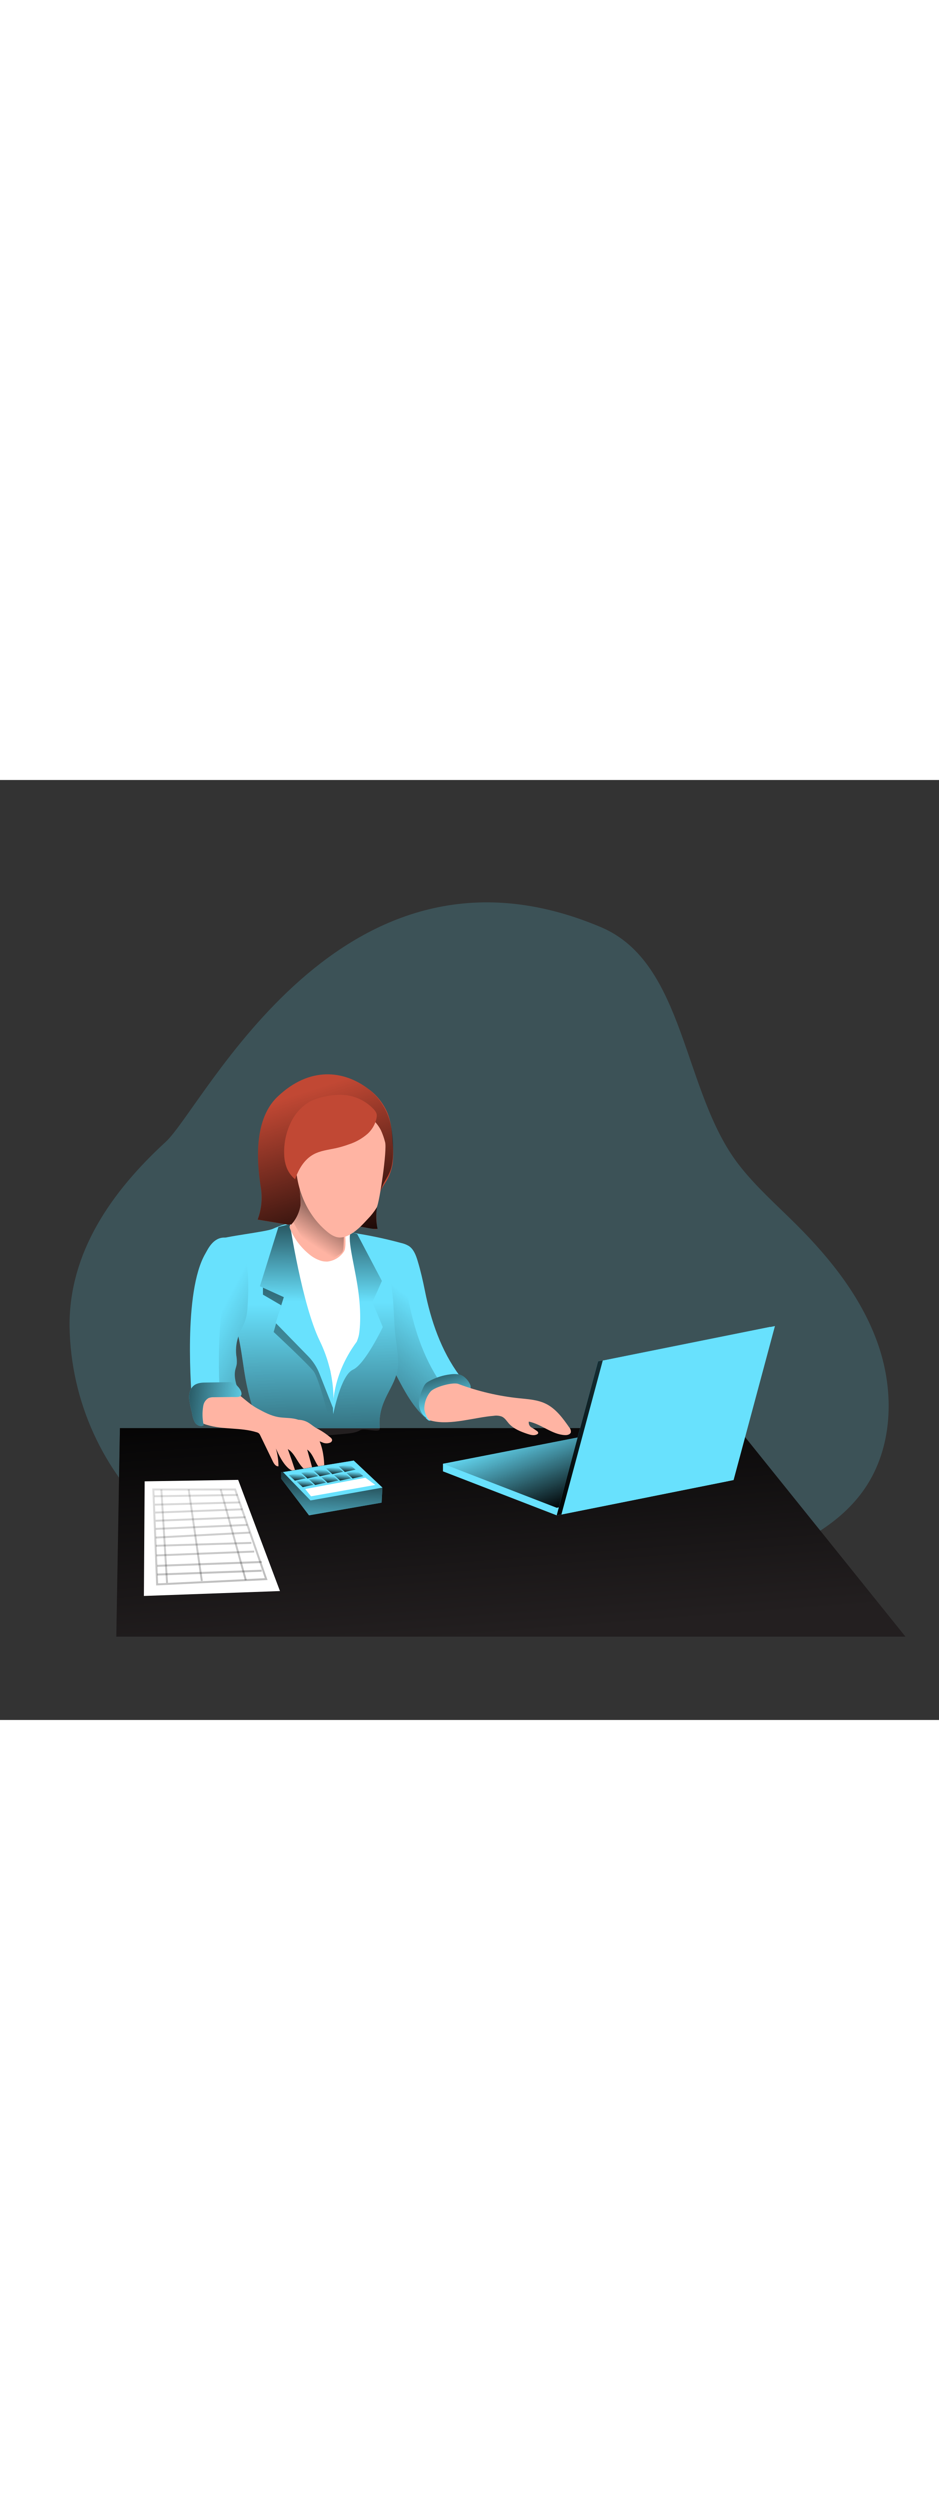 <svg id="_0374_accountant" xmlns="http://www.w3.org/2000/svg" xmlns:xlink="http://www.w3.org/1999/xlink" viewBox="0 0 500 500" data-imageid="accountant-96" imageName="Accountant" class="illustrations_image" style="width: 188px;"><rect x="0" y="0" width="500" height="500" fill="#333333" stroke="none"/><defs><style>.cls-1{fill:url(#linear-gradient);}.cls-1,.cls-2,.cls-3,.cls-4,.cls-5,.cls-6,.cls-7,.cls-8,.cls-9,.cls-10,.cls-11,.cls-12,.cls-13,.cls-14,.cls-15,.cls-16,.cls-17,.cls-18,.cls-19,.cls-20,.cls-21,.cls-22,.cls-23,.cls-24,.cls-25,.cls-26,.cls-27,.cls-28,.cls-29,.cls-30,.cls-31,.cls-32,.cls-33,.cls-34,.cls-35,.cls-36,.cls-37,.cls-38,.cls-39,.cls-40,.cls-41,.cls-42,.cls-43,.cls-44{stroke-width:0px;}.cls-2{isolation:isolate;opacity:.18;}.cls-2,.cls-44{fill:#68e1fd;}.cls-3{fill:url(#linear-gradient-38);}.cls-4{fill:url(#linear-gradient-33);}.cls-5{fill:url(#linear-gradient-29);}.cls-6{fill:url(#linear-gradient-32);}.cls-7{fill:url(#linear-gradient-30);}.cls-8{fill:url(#linear-gradient-31);}.cls-9{fill:url(#linear-gradient-36);}.cls-10{fill:url(#linear-gradient-34);}.cls-11{fill:url(#linear-gradient-37);}.cls-12{fill:url(#linear-gradient-35);}.cls-13{fill:url(#linear-gradient-28);}.cls-14{fill:url(#linear-gradient-25);}.cls-15{fill:url(#linear-gradient-11);}.cls-16{fill:url(#linear-gradient-12);}.cls-17{fill:url(#linear-gradient-13);}.cls-18{fill:url(#linear-gradient-10);}.cls-19{fill:url(#linear-gradient-17);}.cls-20{fill:url(#linear-gradient-16);}.cls-21{fill:url(#linear-gradient-19);}.cls-22{fill:url(#linear-gradient-15);}.cls-23{fill:url(#linear-gradient-23);}.cls-24{fill:url(#linear-gradient-21);}.cls-25{fill:url(#linear-gradient-18);}.cls-26{fill:url(#linear-gradient-14);}.cls-27{fill:url(#linear-gradient-22);}.cls-28{fill:url(#linear-gradient-20);}.cls-29{fill:url(#linear-gradient-27);}.cls-30{fill:url(#linear-gradient-24);}.cls-31{fill:url(#linear-gradient-26);}.cls-45{opacity:.33;}.cls-32{fill:url(#linear-gradient-4);}.cls-33{fill:url(#linear-gradient-2);}.cls-34{fill:url(#linear-gradient-3);}.cls-35{fill:url(#linear-gradient-8);}.cls-36{fill:url(#linear-gradient-9);}.cls-37{fill:url(#linear-gradient-7);}.cls-38{fill:url(#linear-gradient-5);}.cls-39{fill:url(#linear-gradient-6);}.cls-40{fill:#231f20;}.cls-41{fill:#c14834;}.cls-42{fill:#fff;}.cls-43{fill:#ffb4a3;}</style><linearGradient id="linear-gradient" x1="260.49" y1="307.48" x2="271.94" y2="454.38" gradientUnits="userSpaceOnUse"><stop offset="0" stop-color="#000"/><stop offset="1" stop-color="#000" stop-opacity="0"/></linearGradient><linearGradient id="linear-gradient-2" x1="788.41" y1="2987.1" x2="772.07" y2="3030.65" gradientTransform="translate(-471 3367.76) scale(1 -1)" xlink:href="#linear-gradient"/><linearGradient id="linear-gradient-3" x1="767.43" y1="3026.74" x2="881.15" y2="3026.74" gradientTransform="translate(-471 3367.76) scale(1 -1)" xlink:href="#linear-gradient"/><linearGradient id="linear-gradient-4" x1="147.23" y1="374.78" x2="221.51" y2="278.02" xlink:href="#linear-gradient"/><linearGradient id="linear-gradient-5" x1="229.67" y1="301.48" x2="239.01" y2="335.58" xlink:href="#linear-gradient"/><linearGradient id="linear-gradient-6" x1="164.64" y1="415.42" x2="162.69" y2="278.58" xlink:href="#linear-gradient"/><linearGradient id="linear-gradient-7" x1="177.52" y1="226.76" x2="153.63" y2="331.88" xlink:href="#linear-gradient"/><linearGradient id="linear-gradient-8" x1="227.41" y1="345.04" x2="115.77" y2="286.4" xlink:href="#linear-gradient"/><linearGradient id="linear-gradient-9" x1="158.57" y1="210.61" x2="158.13" y2="277.5" xlink:href="#linear-gradient"/><linearGradient id="linear-gradient-10" x1="191.22" y1="210.82" x2="190.79" y2="277.72" xlink:href="#linear-gradient"/><linearGradient id="linear-gradient-11" x1="667.19" y1="3109.17" x2="638.22" y2="3199.66" gradientTransform="translate(-478.88 3366.58) scale(1 -1)" xlink:href="#linear-gradient"/><linearGradient id="linear-gradient-12" x1="663.76" y1="3154.05" x2="642.23" y2="3121.31" gradientTransform="translate(-478.88 3366.58) scale(1 -1)" xlink:href="#linear-gradient"/><linearGradient id="linear-gradient-13" x1="77.03" y1="327.88" x2="134.05" y2="334.07" xlink:href="#linear-gradient"/><linearGradient id="linear-gradient-14" x1="121.15" y1="463.75" x2="87.92" y2="317.14" xlink:href="#linear-gradient"/><linearGradient id="linear-gradient-15" x1="121.05" y1="463.77" x2="87.82" y2="317.16" gradientTransform="translate(15.42 -3.78) rotate(2.09)" xlink:href="#linear-gradient"/><linearGradient id="linear-gradient-16" x1="122.05" y1="463.54" x2="88.82" y2="316.93" gradientTransform="translate(15.25 -3.78) rotate(2.09)" xlink:href="#linear-gradient"/><linearGradient id="linear-gradient-17" x1="121.2" y1="463.73" x2="87.97" y2="317.13" gradientTransform="translate(16.33 -4) rotate(2.26)" xlink:href="#linear-gradient"/><linearGradient id="linear-gradient-18" x1="121.4" y1="463.69" x2="88.17" y2="317.08" gradientTransform="translate(12.27 -3.08) rotate(1.72)" xlink:href="#linear-gradient"/><linearGradient id="linear-gradient-19" x1="121.95" y1="463.56" x2="88.72" y2="316.96" gradientTransform="translate(21.28 -5.12) rotate(3.02)" xlink:href="#linear-gradient"/><linearGradient id="linear-gradient-20" x1="122.32" y1="463.48" x2="89.09" y2="316.87" gradientTransform="translate(17.28 -4.27) rotate(2.48)" xlink:href="#linear-gradient"/><linearGradient id="linear-gradient-21" x1="122.73" y1="463.39" x2="89.5" y2="316.78" gradientTransform="translate(15.6 -3.91) rotate(2.26)" xlink:href="#linear-gradient"/><linearGradient id="linear-gradient-22" x1="122.87" y1="463.36" x2="89.64" y2="316.75" gradientTransform="translate(14.69 -3.71) rotate(2.15)" xlink:href="#linear-gradient"/><linearGradient id="linear-gradient-23" x1="122.86" y1="463.36" x2="89.63" y2="316.75" gradientTransform="translate(10.16 -2.63) rotate(1.51)" xlink:href="#linear-gradient"/><linearGradient id="linear-gradient-24" x1="123.13" y1="463.3" x2="89.9" y2="316.69" gradientTransform="translate(5.74 -1.53) rotate(.86)" xlink:href="#linear-gradient"/><linearGradient id="linear-gradient-25" x1="102.31" y1="468.02" x2="69.08" y2="321.41" gradientTransform="translate(24.62 -4.57) rotate(3.49)" xlink:href="#linear-gradient"/><linearGradient id="linear-gradient-26" x1="118.18" y1="464.42" x2="84.95" y2="317.81" gradientTransform="translate(58.13 -10.7) rotate(8.17)" xlink:href="#linear-gradient"/><linearGradient id="linear-gradient-27" x1="137.44" y1="460.05" x2="104.21" y2="313.45" gradientTransform="translate(111.55 -18.57) rotate(15.47)" xlink:href="#linear-gradient"/><linearGradient id="linear-gradient-28" x1="648.07" y1="3009.7" x2="646.85" y2="2963.04" gradientTransform="translate(-471 3367.76) scale(1 -1)" xlink:href="#linear-gradient"/><linearGradient id="linear-gradient-29" x1="633.17" y1="2990.88" x2="633.51" y2="2995.2" gradientTransform="translate(-471 3367.76) scale(1 -1)" xlink:href="#linear-gradient"/><linearGradient id="linear-gradient-30" x1="629.04" y1="2994.34" x2="629.37" y2="2998.65" gradientTransform="translate(-471 3367.76) scale(1 -1)" xlink:href="#linear-gradient"/><linearGradient id="linear-gradient-31" x1="639.81" y1="2992.04" x2="640.15" y2="2996.35" gradientTransform="translate(-471 3367.76) scale(1 -1)" xlink:href="#linear-gradient"/><linearGradient id="linear-gradient-32" x1="635.68" y1="2995.49" x2="636.02" y2="2999.82" gradientTransform="translate(-471 3367.76) scale(1 -1)" xlink:href="#linear-gradient"/><linearGradient id="linear-gradient-33" x1="646.46" y1="2993.19" x2="646.79" y2="2997.5" gradientTransform="translate(-471 3367.76) scale(1 -1)" xlink:href="#linear-gradient"/><linearGradient id="linear-gradient-34" x1="642.33" y1="2996.65" x2="642.67" y2="3000.97" gradientTransform="translate(-471 3367.76) scale(1 -1)" xlink:href="#linear-gradient"/><linearGradient id="linear-gradient-35" x1="653.1" y1="2994.34" x2="653.44" y2="2998.65" gradientTransform="translate(-471 3367.76) scale(1 -1)" xlink:href="#linear-gradient"/><linearGradient id="linear-gradient-36" x1="648.98" y1="2997.81" x2="649.3" y2="3002.12" gradientTransform="translate(-471 3367.76) scale(1 -1)" xlink:href="#linear-gradient"/><linearGradient id="linear-gradient-37" x1="659.74" y1="2995.49" x2="660.08" y2="2999.82" gradientTransform="translate(-471 3367.76) scale(1 -1)" xlink:href="#linear-gradient"/><linearGradient id="linear-gradient-38" x1="655.62" y1="2998.96" x2="655.95" y2="3003.27" gradientTransform="translate(-471 3367.76) scale(1 -1)" xlink:href="#linear-gradient"/></defs><path id="background" class="cls-2" d="M84.39,394.61c-29.6-26.53-46.76-64.22-47.35-103.97-.36-39.24,22.3-71.66,51.18-98.13,20.57-18.93,93.45-172.75,231.81-114.21,45.18,19.12,43.28,87.58,73.41,126.4,9.04,11.67,20.25,21.46,30.71,31.91,18.58,18.51,35.33,39.71,43.74,64.58,8.41,24.87,7.43,53.92-7.34,75.59-12.59,18.48-33.42,29.58-54.35,37.4-53.54,19.98-111.88,22.82-168.98,21.02-52.1-1.64-113.77-6-152.84-40.59Z"/><g id="table"><polygon class="cls-40" points="61.93 455.68 482.15 455.68 392.9 344.76 63.86 344.76 61.93 455.68"/><path class="cls-1" d="M482.15,455.68H61.93l1.93-110.91h76.23c.81.5,1.7.87,2.62,1.11,13.18,4.4,27.49,3.2,41.32,1.88,2.75-.26,5.56-.57,7.91-1.96,1.94-1.14,10.52,1.61,10.29-.65-.01-.13-.02-.25-.03-.38h190.7l89.25,110.91Z"/></g><g id="laptop"><polygon class="cls-44" points="235.87 367.75 296.43 391.15 388.12 372.81 328.84 349.61 235.87 363.71 235.87 367.75"/><polygon class="cls-44" points="235.87 363.71 296.43 387.12 388.12 368.78 328.84 345.57 235.87 363.71"/><polygon class="cls-33" points="235.87 363.71 296.43 387.12 388.12 368.78 328.84 345.57 235.87 363.71"/><polygon class="cls-44" points="296.43 391.16 388.12 372.81 410.15 290.88 318.47 309.22 296.43 391.16"/><polygon class="cls-34" points="296.43 391.16 388.12 372.81 410.15 290.88 318.47 309.22 296.43 391.16"/><polygon class="cls-44" points="298.93 390.74 390.62 372.39 412.64 290.46 320.96 308.8 298.93 390.74"/></g><g id="character"><path class="cls-44" d="M245.58,319.01c-.11.49-.33.95-.64,1.34-4.7,6.87-9.72,13.49-15.07,19.87-.18.25-.42.45-.7.58-.58.09-1.16-.11-1.55-.55-.27-.23-.53-.44-.79-.69-6.87-5.96-11.29-14.28-15.56-22.36-1.86-3.52-3.7-7.05-5.57-10.56-1.66-2.94-3.07-6.02-4.22-9.19-1.68-5.05-2.06-10.41-2.42-15.72-.75-10.71-3.86-22.19-7.82-32.69-1.05-2.81-2.17-5.55-3.32-8.17,8.67,1.32,17.26,3.13,25.73,5.42,1.42.31,2.79.84,4.04,1.58,2.56,1.69,3.75,4.82,4.65,7.77,1.6,5.24,2.81,10.57,3.9,15.95,3.15,15.9,8.67,31.99,18.41,45.18.58.61.91,1.41.93,2.25Z"/><path class="cls-32" d="M237.08,325.06c-.1.49-.32.95-.63,1.34-3.07,4.52-6.29,8.9-9.65,13.15-6.87-5.96-11.29-14.28-15.56-22.36-1.86-3.52-3.7-7.05-5.57-10.56-1.66-2.94-3.07-6.02-4.22-9.19-1.68-5.05-2.06-10.41-2.42-15.72-.75-10.71-3.86-22.19-7.82-32.69,4.98,1.04,10.02,2.26,13.94,3.31,1.42.31,2.78.85,4.03,1.58,2.58,1.71,3.77,4.82,4.68,7.77,1.56,5.25,2.85,10.57,3.87,15.95,3.17,15.91,8.7,32,18.42,45.18.58.61.91,1.41.93,2.25Z"/><path class="cls-44" d="M245.97,316.78c-1.81-.91-3.95-.89-5.96-.66-4.06.47-8.02,1.73-11.6,3.69-.6.33-1.2.68-1.68,1.17-.62.62-1.02,1.42-1.4,2.21-1.34,2.84-2.42,5.92-2.21,9.06s1.97,6.33,4.91,7.45c.46.18.97.3,1.46.22.52-.08.98-.39,1.41-.7,3.29-2.4,5.81-5.78,9.28-7.91,2.18-1.34,4.66-2.13,6.81-3.51,1.83-1.18,4.19-3.36,3.5-5.75-.57-1.98-2.7-4.36-4.52-5.27Z"/><path class="cls-38" d="M245.97,316.78c-1.81-.91-3.95-.89-5.96-.66-4.06.47-8.02,1.73-11.6,3.69-.6.33-1.2.68-1.68,1.17-.62.62-1.02,1.42-1.4,2.21-1.34,2.84-2.42,5.92-2.21,9.06s1.97,6.33,4.91,7.45c.46.18.97.3,1.46.22.52-.08.98-.39,1.41-.7,3.29-2.4,5.81-5.78,9.28-7.91,2.18-1.34,4.66-2.13,6.81-3.51,1.83-1.18,4.19-3.36,3.5-5.75-.57-1.98-2.7-4.36-4.52-5.27Z"/><path class="cls-44" d="M211.77,312.5c-1,10.79-10.87,17.38-9.57,32.27h-62.11c-.2-.11-.39-.24-.57-.37-.05-.03-.1-.06-.14-.1-.19-.14-.38-.29-.56-.44-1.04-1.16-1.81-2.54-2.26-4.03-2.49-6.81-4.42-13.81-5.75-20.94-1.19-6.49-1.9-13.07-3.17-19.55-1.37-6.99-3.37-13.84-6-20.47-1.51-3.81-3.25-7.61-3.78-11.69-.96-7.23-7.91-18.18-1.99-22.51,2.42-1.78,25.6-4.23,29.37-5.9,1.92-.89,3.9-1.64,5.92-2.26,4.05-1.03,8.24-1.45,12.42-1.23,3.95-.02,7.89.36,11.77,1.13,3.61.79,6.78,2.83,10.23,3.63,7.06,1.54,13.17,5.9,16.94,12.05,3.99,6.42,5.65,14.02,6.48,21.53.82,7.51.73,15.11,1.59,22.59.61,5.42,1.69,10.85,1.18,16.29Z"/><path class="cls-39" d="M211.77,312.5c-1,10.79-10.87,17.38-9.57,32.27h-62.11c-.2-.11-.39-.24-.57-.37-.05-.03-.1-.06-.14-.1-.19-.14-.38-.29-.56-.44-1.04-1.16-1.81-2.54-2.26-4.03-2.49-6.81-4.42-13.81-5.75-20.94-1.19-6.49-1.9-13.07-3.17-19.55-1.37-6.99-3.37-13.84-6-20.47-1.51-3.81-3.25-7.61-3.78-11.69-.96-7.23-7.91-18.18-1.99-22.51,2.42-1.78,25.6-4.23,29.37-5.9,1.92-.89,3.9-1.64,5.92-2.26,4.05-1.03,8.24-1.45,12.42-1.23,3.95-.02,7.89.36,11.77,1.13,3.61.79,6.78,2.83,10.23,3.63,7.06,1.54,13.17,5.9,16.94,12.05,3.99,6.42,5.65,14.02,6.48,21.53.82,7.51.73,15.11,1.59,22.59.61,5.42,1.69,10.85,1.18,16.29Z"/><path class="cls-37" d="M140.01,270.05v3.7l9.76,5.69-4.05,14.19s18.41,17.1,21.34,21.01c2.93,3.91,9.35,28.99,8.99,30.13s2.15.8,2.15.8l-.36-16.29-21.63-59.23h-16.19Z"/><path class="cls-44" d="M131.79,280.72c-.1,2.23-.48,4.44-1.13,6.57-.88,2.7-2.41,5.14-3.39,7.79-1.36,3.45-1.87,7.18-1.47,10.87.28,1.52.38,3.07.28,4.61-.15,1.13-.56,2.16-.81,3.25-.82,3.75.45,7.6,1.72,11.23-3.42,1.07-6.71,2.49-9.84,4.24l-.85.53c-3.38,2.06-5.87,5.3-7.01,9.09-.33,1.32-.69,2.97-2.01,3.26-.63.09-1.27-.07-1.78-.44-2.26-1.49-2.73-4.52-2.96-7.23-.78-9.36-5.08-62.01,6.78-82.51,1.36-2.35,4.22-8.92,10.58-8.57,4.94.27,7.97,3.51,9.8,8.17,3.15,8.11,2.67,20.52,2.09,29.14Z"/><path class="cls-35" d="M131.79,280.72c-.1,2.23-.48,4.44-1.13,6.57-.88,2.7-2.41,5.14-3.39,7.79-1.36,3.45-1.87,7.18-1.47,10.87.28,1.52.38,3.07.28,4.61-.15,1.13-.56,2.16-.81,3.25-.82,3.75.45,7.6,1.72,11.23-3.42,1.07-6.71,2.49-9.84,4.24-1.13-19.28-1.67-54.91,7.6-70.93.87-1.5,2.35-4.72,4.96-6.78,3.14,8.12,2.65,20.53,2.08,29.15Z"/><path class="cls-42" d="M154.37,236.27c.32,2.32.5,4.66.54,7,.99,21.18,8.15,41.6,17.05,60.83,1.66,3.24,2.97,6.65,3.91,10.17.48,2.45.75,4.94.82,7.43l.87,14.93c-.46-7.47.95-14.94,4.09-21.74,2.6-5.65,6.34-10.64,8.49-16.42,3.9-10.44,2.26-22.05.16-32.99-1.47-7.8-4.22-17.22-3.5-25.14.33-.08-18.14-5.9-27.59-6.61-1.99-.24-3.92.77-4.85,2.54Z"/><path class="cls-44" d="M148.25,237.78l-9.86,31.53,12.74,5.78-4.33,13.73,17.36,17.78c2.57,2.64,4.59,5.76,5.94,9.18l7.23,18.34s2.33-16.48-7.06-35.76-15.9-62.12-15.9-62.12l-6.12,1.52Z"/><path class="cls-36" d="M148.25,237.78l-9.86,31.53,12.74,5.78-4.33,13.73,17.36,17.78c2.57,2.64,4.59,5.76,5.94,9.18l7.23,18.34s2.33-16.48-7.06-35.76-15.9-62.12-15.9-62.12l-6.12,1.52Z"/><path class="cls-44" d="M186.81,240.38l3.39,1.13,13.14,24.95s-5.3,12.29-5.3,11.29,5.78,13.26,5.78,13.26c0,0-9.39,19.75-15.88,22.65-6.49,2.89-10.49,23.62-10.49,23.62,0,0-2.42-18.48,12.72-38.79.88-1.13,2.59-9.89.9-24.35-1.68-14.46-6.44-29.47-4.26-33.76Z"/><path class="cls-18" d="M186.81,240.38l3.39,1.13,13.14,24.95s-5.3,12.29-5.3,11.29,5.78,13.26,5.78,13.26c0,0-9.39,19.75-15.88,22.65-6.49,2.89-10.49,23.62-10.49,23.62,0,0-2.42-18.48,12.72-38.79.88-1.13,2.59-9.89.9-24.35-1.68-14.46-6.44-29.47-4.26-33.76Z"/><path class="cls-41" d="M138.88,216.75c-1.4-9.28-5.07-35.01,8.89-48.27,17.18-16.35,35.24-13.9,47.89-4.52,4.73,3.3,8.43,7.86,10.68,13.17,1.98,4.98,2.44,10.4,2.72,15.71.38,3.62.4,7.27.07,10.89-.5,3.52-1.71,6.9-3.56,9.94-.66,1.07-1.39,2.09-2.02,3.19-1.75,3.18-2.78,6.7-3.03,10.32-.25,3.61-.18,7.24.2,10.84.06.6.43.61-.21.86-.52.08-1.06.04-1.57-.1-.96-.15-1.9-.42-2.85-.55-3.03-.42-6.04-.87-9.04-1.32l-34.05-.44-15.81-2.64c2.04-5.44,2.62-11.33,1.68-17.07Z"/><path class="cls-15" d="M138.88,216.75c-1.4-9.28-5.07-35.01,8.89-48.27,17.18-16.35,35.24-13.9,47.89-4.52,6.57,5.01,11.06,12.28,12.58,20.41.68,3.37,1.03,6.8,1.06,10.23.08,4.24,0,9.4-1.52,13.38-.97,2.64-2.71,4.92-3.93,7.47-1.58,3.7-2.61,7.6-3.08,11.59-.64,3.89-.56,7.86.26,11.71-2.43.3-5.48-.6-7.91-.96-2.02-.28-4.04-.59-6.07-.89l-34.05-.44-15.81-2.64c2.05-5.44,2.63-11.33,1.69-17.07Z"/><path class="cls-43" d="M183.2,250.73c-1.98,3.02-5.2,5.01-8.79,5.43-.26.02-.52.02-.78,0-.91-.01-1.81-.14-2.68-.4-2.38-.74-4.58-1.97-6.46-3.6-4.32-3.54-7.73-8.08-9.93-13.21-.21-.44-.35-.92-.4-1.41,0-.3.87-.88,2.01-2.32,1.83-2.41,3.1-5.2,3.72-8.17.53-2.19-.27-7.6-.35-10.59,0-1.26,0-2.1.38-2.11.89.07,1.74.41,2.44.97,4.06,2.8,7.45,6.46,9.93,10.73l.55,1.01c1.33,2.33,2.31,4.83,2.93,7.44.52,2.77,3.24,1.43,6.42,2.26.43.11.78.85,1.06,1.92.9,3.47,1.06,10.49-.06,12.05Z"/><path class="cls-16" d="M183.25,238.7v1.13c-.11,2.71-.2,5.42-.32,8.13-.06,1.45-.21,3.09-1.38,3.92-2.49,1.67-5.14,3.09-7.91,4.25-.5.26-1.08.34-1.64.23-.36-.18-.71-.39-1.04-.62-4.65-3.39-11.71-14.48-14.77-20.54,1.83-2.41,3.1-5.2,3.72-8.17.53-2.19-.27-7.6-.35-10.59,2.07,1.56,7.82,5.91,12.75,9.59,3.48,2.61,6.55,4.89,7.62,5.65.73.45,1.39,1.01,1.97,1.65,1.05,1.59,1.53,3.49,1.34,5.39Z"/><path class="cls-43" d="M163.79,341.6c1.42.78,2.65,1.87,4.02,2.76.67.43,1.37.8,2.04,1.13,2.15,1.21,4.18,2.62,6.08,4.2.49.32.82.83.93,1.4-.05.56-.39,1.06-.89,1.31-1.34.6-2.88.6-4.22,0-1.32-.6-2.73-1.02-4.17-1.23h-1.72c-.62-.13-1.21-.36-1.74-.7-2.65-1.75-4.85-4.1-6.42-6.86-.56-.71-.9-1.56-1.01-2.46,0-.89.89-.79,1.62-.82,1.91-.07,3.8.37,5.48,1.28Z"/><path class="cls-43" d="M244.1,321.27c10.36,3.88,21.17,6.43,32.17,7.58,4.9.51,9.97.78,14.4,2.96,5.33,2.63,9.04,7.67,12.42,12.54.68.72,1,1.71.86,2.69-.37,1.13-1.86,1.48-3.08,1.43-6.9-.26-12.53-5.82-19.29-7.19-.22,1.24.35,2.48,1.43,3.12,1.07.6,2.09,1.27,3.07,2,.33.3.63.76.46,1.13-.11.22-.29.39-.51.5-1.56.88-3.5.36-5.2-.21-3.61-1.21-7.32-2.67-9.87-5.51-1.13-1.31-2.12-2.94-3.72-3.68-1.39-.52-2.89-.66-4.36-.42-10.05.79-22.88,5.09-32.69,2.73-.65-.12-1.27-.36-1.82-.72-1.24-.91-2.5-4.52-2.42-6.1.07-3.27,1.27-6.41,3.39-8.9,2.19-2.38,11.7-5.04,14.75-3.98"/><path class="cls-43" d="M137.28,334.43c3.39,1.86,6.96,3.74,10.81,4.43,3.12.56,6.35.32,9.42,1.06,5.3,1.29,9.6,5.46,12.01,10.36,2.41,4.9,3.12,10.53,3.19,15.95,0,.47-.12,1.13-.59,1.13-.24,0-.46-.08-.64-.24-3.7-2.64-4.22-8.28-7.91-10.97l2.62,9.48c.24.87.34,2.06-.5,2.39-.34.12-.71.12-1.05,0-2.72-.79-4.52-3.28-6.03-5.65s-2.93-5.04-5.36-6.46c1.37,3.76,2.66,7.53,3.87,11.29-1.26.53-2.68-.3-3.69-1.23-3.03-2.8-4.82-6.65-6.54-10.4.91,3.08,1.38,6.27,1.38,9.48-1.4.17-2.37-1.31-2.99-2.59l-6.68-13.79c-.18-.42-.43-.8-.75-1.13-.39-.3-.84-.51-1.32-.62-8.55-2.62-17.68-1.24-26.24-3.86-1.23-.32-2.41-.81-3.5-1.45-1.92-1.24-2.58-7.49-2.58-9.77.02-2.33,1.2-4.51,3.15-5.79,2.35-1.51,5.23-1.41,7.91-1.51,2.26-.08,6.54-1.05,8.52.14,5.27,3.16,8.1,6.86,13.5,9.76Z"/><path class="cls-44" d="M128.36,325.23c-.43-1.01-1.04-1.93-1.82-2.7-.56-.73-1.26-1.33-2.06-1.78-.99-.38-2.06-.53-3.12-.43l-11.43.18c-2.26,0-4.71.12-6.55,1.48-2.11,1.56-2.85,4.45-2.69,7.07.36,2.61.89,5.2,1.59,7.74.18,1.79.71,3.52,1.57,5.09,1.01,1.47,3.17,2.36,4.62,1.32-.76-3.37-.84-6.85-.24-10.24.25-1.77,1.3-3.33,2.85-4.22.89-.33,1.84-.47,2.79-.42l9.59-.12c2.27-.03,6.16.7,4.89-2.96Z"/><path class="cls-17" d="M128.36,325.23c-.43-1.01-1.04-1.93-1.82-2.7-.56-.73-1.26-1.33-2.06-1.78-.99-.38-2.06-.53-3.12-.43l-11.43.18c-2.26,0-4.71.12-6.55,1.48-2.11,1.56-2.85,4.45-2.69,7.07.36,2.61.89,5.2,1.59,7.74.18,1.79.71,3.52,1.57,5.09,1.01,1.47,3.17,2.36,4.62,1.32-.76-3.37-.84-6.85-.24-10.24.25-1.77,1.3-3.33,2.85-4.22.89-.33,1.84-.47,2.79-.42l9.59-.12c2.27-.03,6.16.7,4.89-2.96Z"/><path class="cls-43" d="M200.53,227.53c-1.35,2.17-2.93,4.18-4.72,6-3.12,3.39-6.36,6.9-10.56,8.82-1.37.67-2.87,1.02-4.39,1.03-2.63-.09-4.98-1.66-6.99-3.39-12.73-10.7-18.31-28.62-15.81-45.08.46-3.98,1.81-7.81,3.95-11.19,3.63-5.25,9.97-8.13,16.31-8.88,4.79-.64,9.66,0,14.12,1.86,4.45,1.89,8.11,5.26,10.36,9.54.95,2.07,1.71,4.22,2.26,6.43,1.15,3.98-2.98,32.25-4.52,34.86Z"/><path class="cls-41" d="M195.8,188.14c-2.9,2.54-6.29,4.46-9.96,5.65-2.37.87-4.8,1.58-7.26,2.11-3.94.85-8.05,1.29-11.59,3.22-4.95,2.69-8.03,7.91-9.85,13.25-1.86-1.51-3.33-3.45-4.28-5.65-.98-2.4-1.5-4.96-1.54-7.54-.23-5.79.95-11.54,3.44-16.77,2.15-4.76,5.73-8.73,10.24-11.35,2.52-1.27,5.21-2.18,7.99-2.68,3.77-.88,7.67-1.12,11.52-.71,5.41.74,10.42,3.27,14.22,7.19,2.1,2.18,2.26,3.39,1.46,6.22-.8,2.71-2.32,5.14-4.39,7.06Z"/></g><g id="paper"><polygon class="cls-42" points="126.82 372.28 149.07 431.42 76.62 434.03 77.03 373.06 126.82 372.28"/><g class="cls-45"><path class="cls-26" d="M83.16,428.45l-2.07-51.6h44.49l16.89,48.71-59.32,2.88ZM82.22,377.93l1.98,49.4,56.81-2.76-16.18-46.64h-42.61Z"/></g><g class="cls-45"><rect class="cls-22" x="83.66" y="421.09" width="55.69" height="1.07" transform="translate(-15.28 4.34) rotate(-2.09)"/></g><g class="cls-45"><rect class="cls-20" x="83.66" y="416.45" width="55.69" height="1.07" transform="translate(-15.11 4.34) rotate(-2.09)"/></g><g class="cls-45"><rect class="cls-19" x="83.28" y="410.91" width="52.14" height="1.04" transform="translate(-16.16 4.64) rotate(-2.26)"/></g><g class="cls-45"><rect class="cls-25" x="83" y="406.04" width="50.89" height="1.04" transform="translate(-12.17 3.44) rotate(-1.72)"/></g><g class="cls-45"><rect class="cls-21" x="82.84" y="401.14" width="50.16" height="1.04" transform="translate(-20.98 6.23) rotate(-3.02)"/></g><g class="cls-45"><rect class="cls-28" x="82.85" y="396.78" width="48.93" height="1.04" transform="translate(-17.08 5.01) rotate(-2.48)"/></g><g class="cls-45"><rect class="cls-24" x="82.86" y="392.56" width="47.87" height="1.04" transform="translate(-15.44 4.52) rotate(-2.26)"/></g><g class="cls-45"><rect class="cls-27" x="82.71" y="388.27" width="46.5" height="1.04" transform="translate(-14.54 4.26) rotate(-2.15)"/></g><g class="cls-45"><rect class="cls-23" x="82.44" y="384.35" width="45.25" height="1.04" transform="translate(-10.09 2.9) rotate(-1.51)"/></g><g class="cls-45"><rect class="cls-30" x="82.16" y="380.13" width="44.46" height="1.04" transform="translate(-5.71 1.61) rotate(-.86)"/></g><g class="cls-45"><rect class="cls-14" x="86.89" y="377.35" width="1.04" height="49.79" transform="translate(-24.3 6.06) rotate(-3.49)"/></g><g class="cls-45"><rect class="cls-31" x="103.44" y="377.04" width="1.04" height="49.28" transform="translate(-56.02 18.85) rotate(-8.17)"/></g><g class="cls-45"><rect class="cls-29" x="123.64" y="376.38" width="1.04" height="50.19" transform="translate(-102.56 47.64) rotate(-15.47)"/></g></g><g id="calculator"><polygon class="cls-44" points="149.76 368.2 149.76 371.68 164.54 391.15 203.2 384.41 203.63 376.4 188.35 362.01 149.76 368.2"/><polygon class="cls-13" points="149.76 368.2 149.76 371.68 164.54 391.15 203.2 384.41 203.63 376.4 188.35 362.01 149.76 368.2"/><polygon class="cls-44" points="165.34 383.23 203.63 376.4 188.35 362.01 150.73 368.16 165.34 383.23"/><polygon class="cls-42" points="162.51 377.15 165.63 381.03 199.85 374.97 194.57 371.14 162.51 377.15"/><polygon class="cls-5" points="161.18 376.16 157.9 373.17 163.45 372.12 166.89 374.9 161.18 376.16"/><polygon class="cls-7" points="157.05 372.7 153.76 369.7 159.33 368.65 162.75 371.44 157.05 372.7"/><polygon class="cls-8" points="167.82 375 164.54 372.02 170.09 370.97 173.53 373.75 167.82 375"/><polygon class="cls-6" points="163.7 371.54 160.41 368.55 165.97 367.5 169.39 370.28 163.7 371.54"/><polygon class="cls-4" points="174.46 373.85 171.18 370.87 176.75 369.8 180.17 372.59 174.46 373.85"/><polygon class="cls-10" points="170.34 370.39 167.06 367.4 172.61 366.35 176.05 369.13 170.34 370.39"/><polygon class="cls-12" points="181.12 372.7 177.83 369.7 183.39 368.65 186.82 371.44 181.12 372.7"/><polygon class="cls-9" points="176.98 369.23 173.7 366.25 179.26 365.2 182.69 367.98 176.98 369.23"/><polygon class="cls-11" points="187.76 371.54 184.47 368.55 190.03 367.5 193.46 370.28 187.76 371.54"/><polygon class="cls-3" points="183.64 368.08 180.35 365.1 185.91 364.04 189.33 366.82 183.64 368.08"/></g></svg>